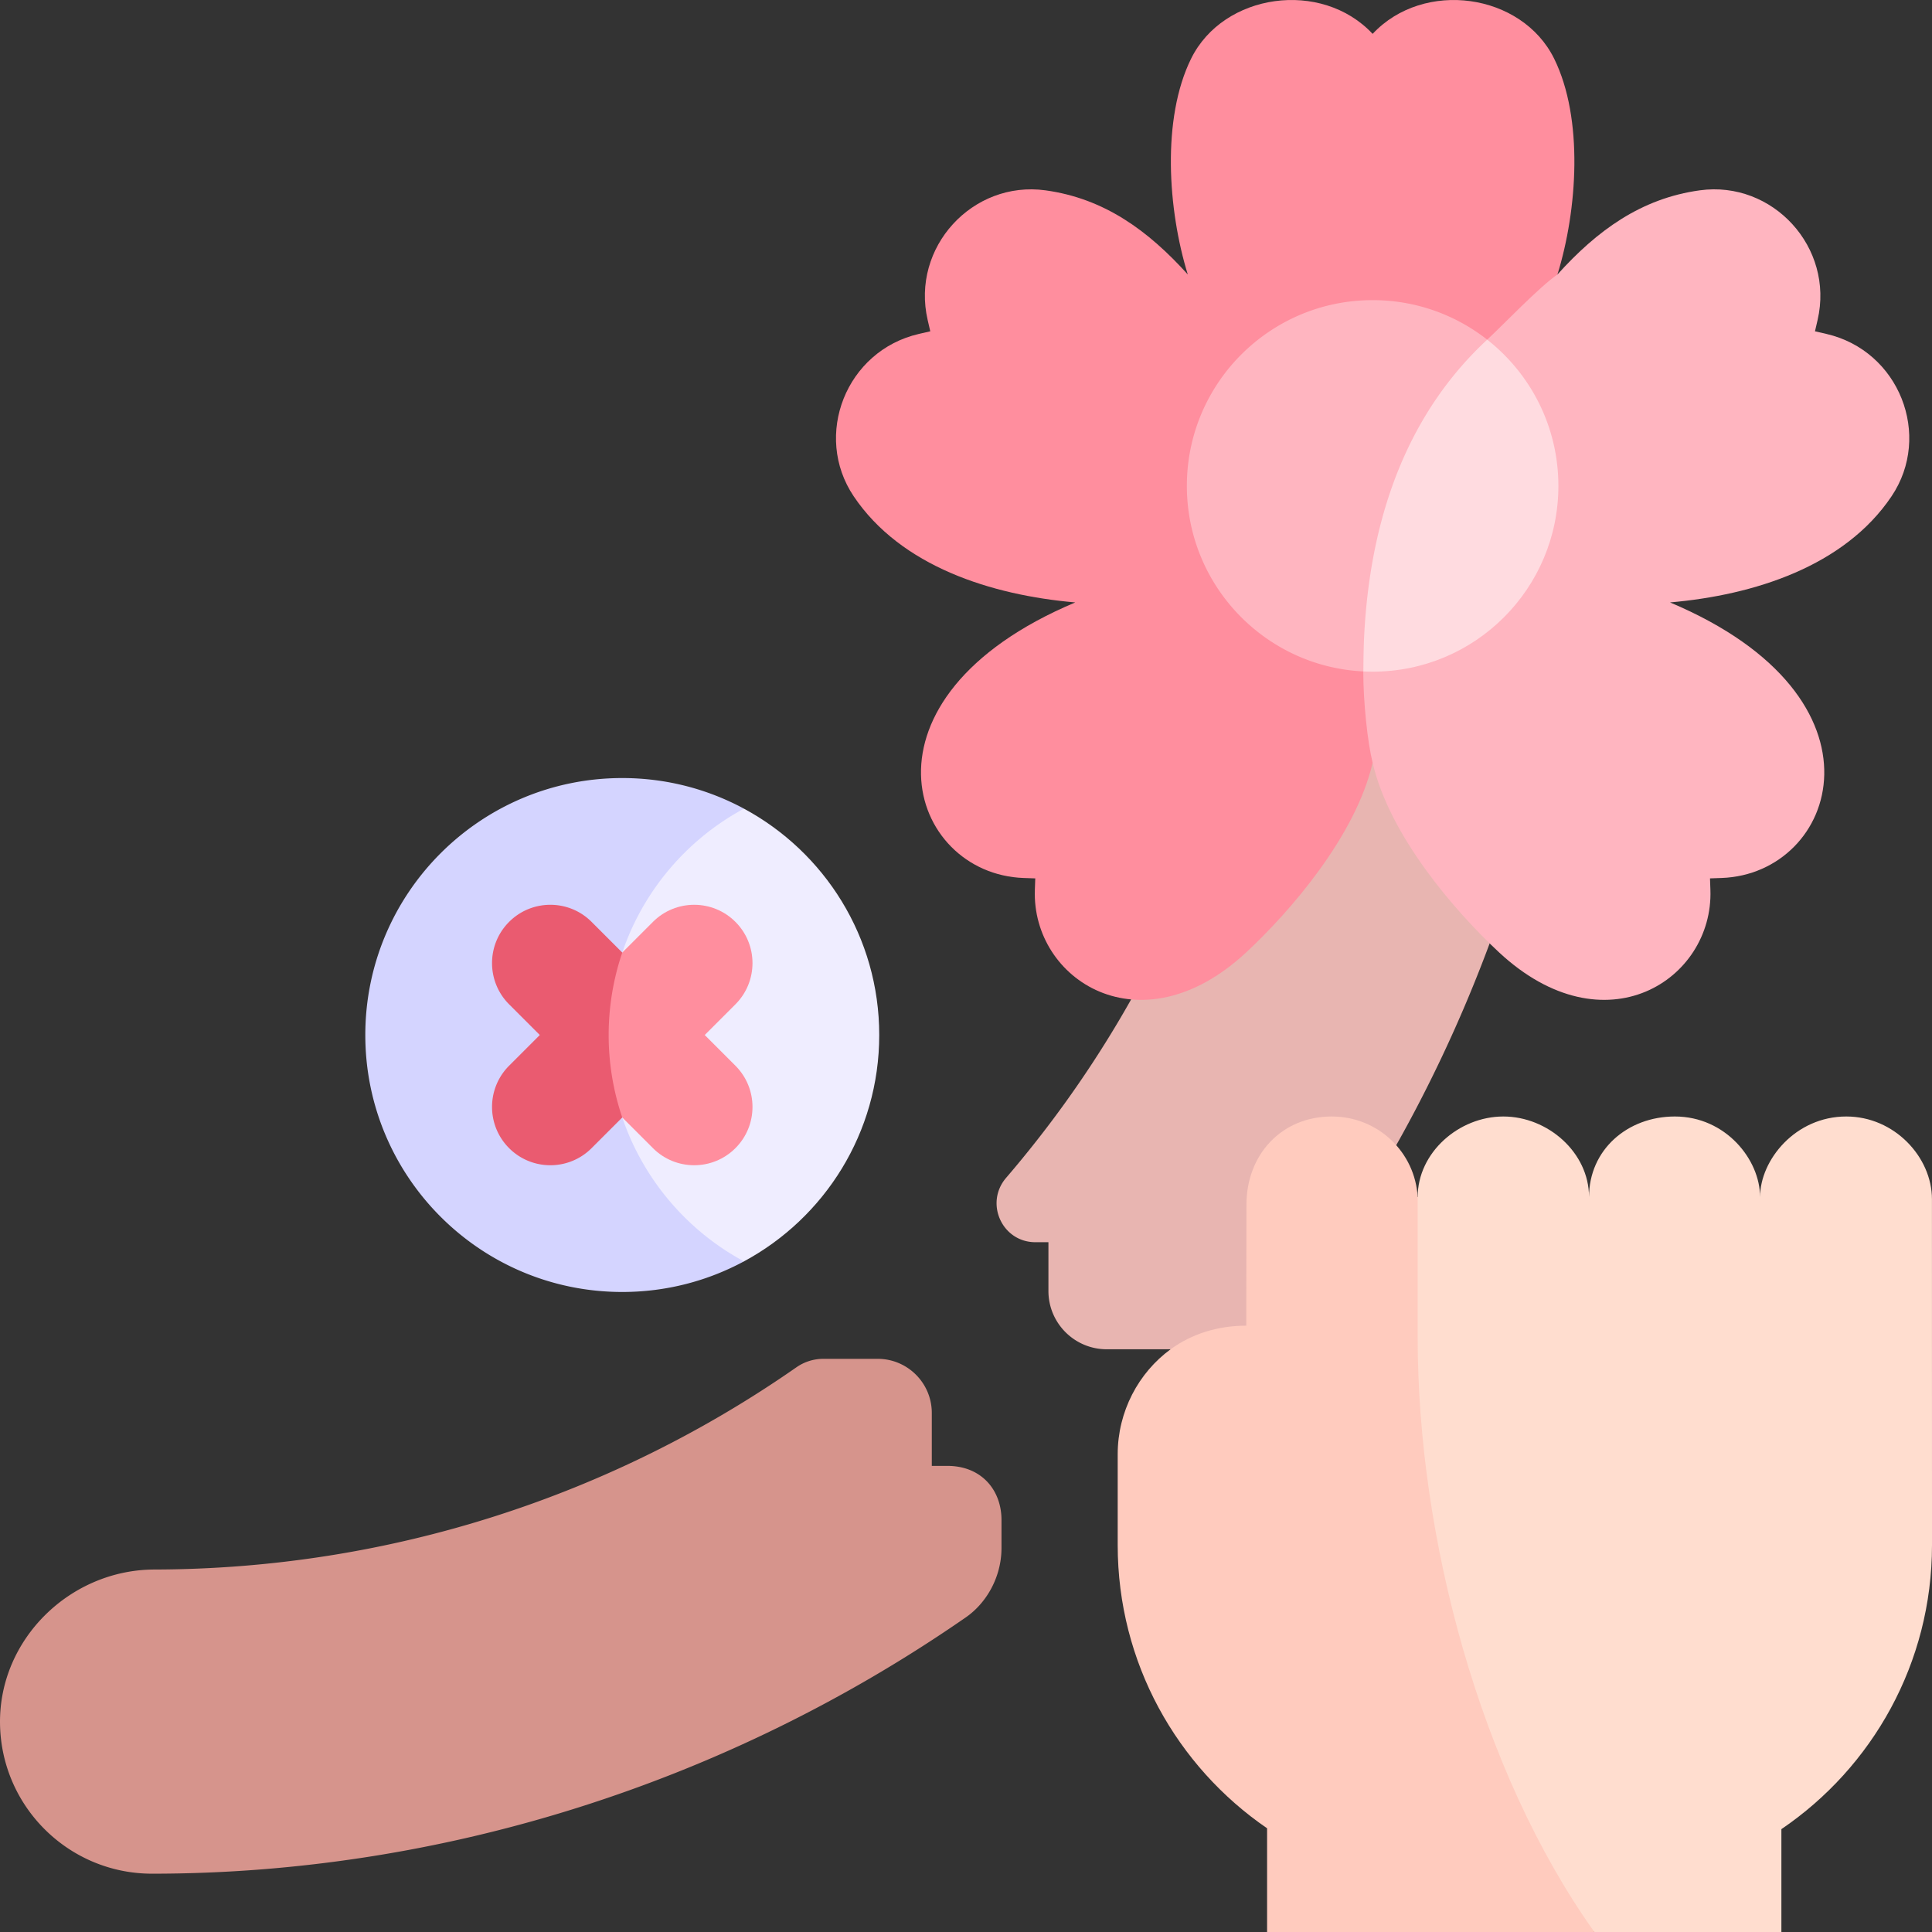 <?xml version="1.0" standalone="no"?><!DOCTYPE svg PUBLIC "-//W3C//DTD SVG 1.1//EN" "http://www.w3.org/Graphics/SVG/1.1/DTD/svg11.dtd"><svg t="1624436392010" class="icon" viewBox="0 0 1024 1024" version="1.1" xmlns="http://www.w3.org/2000/svg" p-id="19191" xmlns:xlink="http://www.w3.org/1999/xlink" width="200" height="200"><rect x="0" y="0" width="1024" height="1024" fill="#333333" stroke="none"/><defs><style type="text/css"></style></defs><path d="M836.511 237.193h-161.211c0 150.425-53.953 284.48-142.029 387.07-11.517 13.415-2.147 34.134 15.533 34.134h6.884v25.837c0 17.068 13.837 30.905 30.905 30.905h33.86v15.416c0 12.83 15.85 18.914 24.409 9.358a749.492 749.492 0 0 0 132.216-208.465C816.513 438.206 836.511 339.202 836.511 237.193z" fill="#E8B5B1" p-id="19192"></path><path d="M967.977 176.973l-6-1.38 1.385-5.985c8.93-38.58-23.863-74.029-62.4-68.734-31.285 4.298-54.511 21.389-75.469 44.588h-195.94v258.777h97.97c8.925 38.782 43.733 78.891 67.003 100.533 56.093 52.175 113.685 14.4 112.022-33.077l-0.214-6.138 6.154-0.214c61.055-2.126 93.135-95.308-27.347-146.049 44.512-3.878 92.436-19.089 117.422-56.254 21.644-32.195 4.133-77.152-34.585-86.068z" fill="#FFB5C0" p-id="19193"></path><path d="M823.747 31.116c-17.134-34.797-69.125-42.149-96.225-13.164-27.1-28.985-79.093-21.634-96.225 13.164-15.655 31.793-12.302 80.222-1.745 114.348-20.96-23.2-44.184-40.29-75.469-44.588-38.539-5.295-71.332 30.153-62.4 68.734l1.385 5.985-6 1.38c-38.72 8.915-56.231 53.872-34.585 86.07 24.98 37.155 72.887 52.374 117.422 56.254-120.482 50.741-88.4 143.92-27.347 146.049l6.154 0.214-0.214 6.138c-1.663 47.477 55.929 85.25 112.022 33.077 23.27-21.642 58.077-61.751 67.003-100.533-2.676-10.706-4.953-31.923-4.953-48.371l65.678-175.84c8.476-7.864 27.471-27.817 37.245-34.569 10.555-34.128 13.91-82.555-1.745-114.348z" fill="#FF8E9E" p-id="19194"></path><path d="M788.247 180.03h-65.678v175.84c1.64 0.08 3.292 0.124 4.953 0.124 54.377 0 98.459-44.081 98.459-98.459-0.002-31.464-14.76-59.481-37.733-77.505z" fill="#FFDBE0" p-id="19195"></path><path d="M727.522 159.079c-54.377 0-98.459 44.081-98.459 98.459 0 52.716 41.43 95.753 93.505 98.335 0-65.666 16.475-130.182 65.678-175.84a98.032 98.032 0 0 0-60.725-20.954z" fill="#FFB5C0" p-id="19196"></path><path d="M502.116 776.952h-8.241v-28.044c0-15.85-12.848-28.699-28.699-28.699h-28.859a24.951 24.951 0 0 0-14.258 4.529c-97.204 67.728-215.046 106.879-340.174 107.143-44.636 0.095-82.34 36.823-81.879 81.456C0.466 957.465 36.376 993.095 80.61 993.095c153.645 0 304.798-48.2 431.281-135.846 10.932-7.58 18.924-21.317 18.924-36.85v-14.748c0-15.85-10.57-28.699-28.699-28.699z" fill="#D6948C" p-id="19197"></path><path d="M1023.981 635.616c0-22.357-19.928-43.853-45.408-43.853-26.964 0-45.703 23.062-45.703 42.695 0-19.913-18.304-42.695-45.161-42.695-25.089 0-45.487 17.606-45.489 42.695v-0.058c-0.033-23.556-21.856-42.635-45.412-42.635-23.579 0-45.412 19.114-45.412 42.695h-45.606v316.074L845.051 1024h99.122v-54.515C992.351 936.77 1024.004 881.542 1024.004 818.92z" fill="#FFDDCF" p-id="19198"></path><path d="M751.395 709.004v-74.548c-1.319-23.63-20.869-42.693-45.561-42.693-26.544 0-45.194 20.165-45.194 46.813l-0.089 64.055c-14.985 0-28.847 4.298-40.103 12.508-16.994 12.393-28.044 33.003-28.044 55.638v48.14c0 62.34 31.371 117.346 79.18 150.114V1024H845.051c-60.919-85.569-93.656-209.955-93.656-314.996z" fill="#FFCBBE" p-id="19199"></path><path d="M394.31 428.605h-61.811l-71.703 119.975 71.703 119.975h61.811c42.685-22.994 71.701-68.093 71.701-119.975s-29.016-96.981-71.701-119.975z" fill="#EFEDFF" p-id="19200"></path><path d="M329.814 592.286a135.675 135.675 0 0 1-7.207-43.706 135.91 135.91 0 0 1 7.207-43.706c11.124-32.83 34.392-60.053 64.496-76.268-19.198-10.343-41.158-16.221-64.493-16.221-75.22 0-136.196 60.976-136.196 136.196s60.976 136.196 136.196 136.196c23.336 0 45.295-5.878 64.493-16.221-30.09-16.209-53.365-43.457-64.496-76.268z" fill="#D4D4FF" p-id="19201"></path><path d="M373.521 548.58l16.264-16.264c12.07-12.07 12.07-31.637 0-43.706-12.068-12.07-31.637-12.07-43.706 0l-16.264 16.264-43.706 43.706 43.706 43.706 16.264 16.264c6.035 6.035 13.945 9.053 21.852 9.053s15.819-3.016 21.852-9.053c12.07-12.07 12.07-31.637 0-43.706z" fill="#FF8E9E" p-id="19202"></path><path d="M329.814 504.873l-16.264-16.264c-12.068-12.07-31.637-12.07-43.706 0s-12.07 31.637 0 43.706l16.264 16.264-16.264 16.264c-12.07 12.07-12.07 31.637 0 43.706 6.035 6.035 13.945 9.053 21.852 9.053s15.819-3.016 21.852-9.053l16.264-16.264a135.675 135.675 0 0 1-7.207-43.706 136.087 136.087 0 0 1 7.209-43.706z" fill="#EA5B70" p-id="19203"></path></svg>